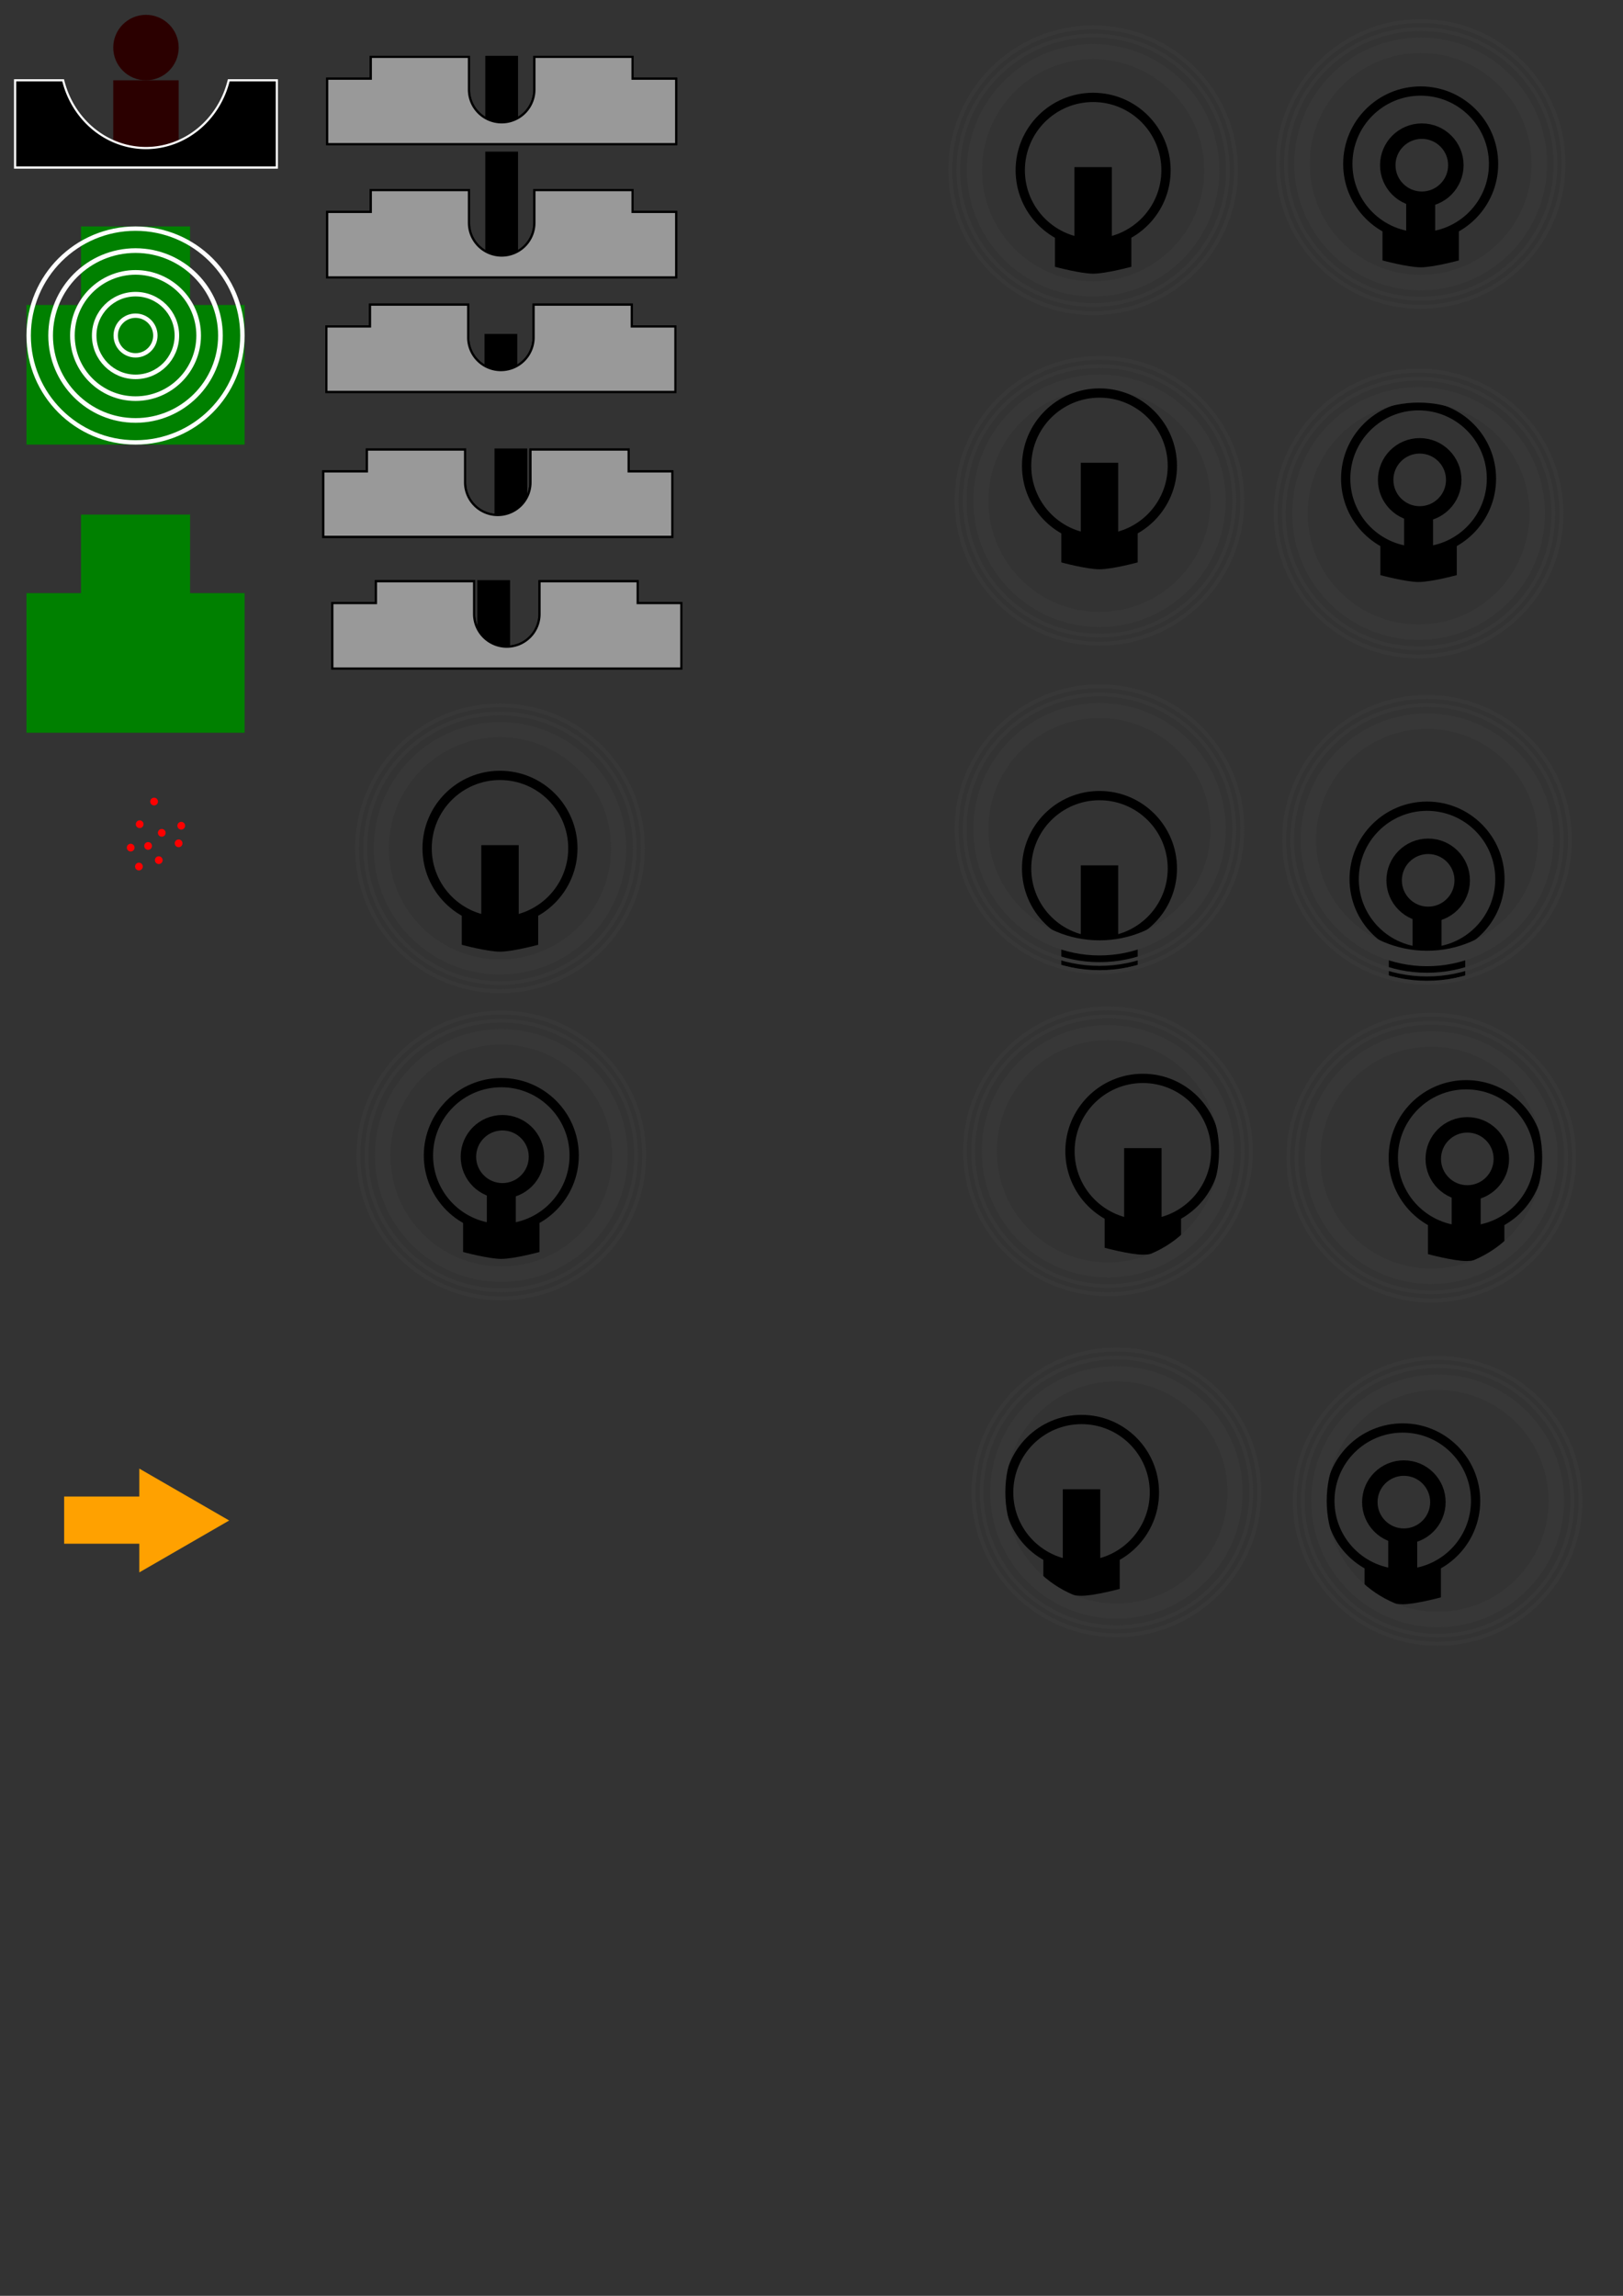 <?xml version="1.0" encoding="UTF-8" standalone="no"?>
<!-- Created with Inkscape (http://www.inkscape.org/) -->

<svg
   xmlns:dc="http://purl.org/dc/elements/1.1/"
   xmlns:cc="http://creativecommons.org/ns#"
   xmlns:rdf="http://www.w3.org/1999/02/22-rdf-syntax-ns#"
   xmlns:svg="http://www.w3.org/2000/svg"
   xmlns="http://www.w3.org/2000/svg"
   xmlns:sodipodi="http://sodipodi.sourceforge.net/DTD/sodipodi-0.dtd"
   xmlns:inkscape="http://www.inkscape.org/namespaces/inkscape"
   width="210mm"
   height="297mm"
   viewBox="0 0 744.094 1052.362"
   id="svg2"
   version="1.1"
   inkscape:version="0.91 r13725"
   sodipodi:docname="Графические элементы.svg">
  <rect x="0" y="0" width="744.094" height="1052.362" fill="#333333" stroke="none"/>
  <defs
     id="defs4" />
  <sodipodi:namedview
     id="base"
     pagecolor="#ffffff"
     bordercolor="#666666"
     borderopacity="1.0"
     inkscape:pageopacity="0.0"
     inkscape:pageshadow="2"
     inkscape:zoom="1.0296497"
     inkscape:cx="337.73686"
     inkscape:cy="236.63666"
     inkscape:document-units="px"
     inkscape:current-layer="layer1"
     showgrid="false"
     inkscape:window-width="1871"
     inkscape:window-height="1056"
     inkscape:window-x="49"
     inkscape:window-y="24"
     inkscape:window-maximized="1" />
  <g
     inkscape:label="Layer 1"
     inkscape:groupmode="layer"
     id="layer1">
    <g
       id="g5902"
       transform="translate(3.885,1.942)">
      <circle
         cy="19.862"
         cx="63.036"
         id="path3347"
         style="fill:#2b0000"
         r="15" />
      <g
         id="g5898">
        <rect
           style="fill:#2b0000"
           id="rect3349"
           width="30"
           height="40"
           x="48.036"
           y="34.862" />
        <path
           style="fill:#000000;stroke:#ffffff;stroke-opacity:1"
           d="m 3.036,34.862 0,40 120,0 0,-40 -22.048,0 A 39.262,41.491 0 0 1 63.037,65.926 39.262,41.491 0 0 1 25.062,34.862 l -22.026,0 z"
           id="rect3336"
           inkscape:connector-curvature="0" />
      </g>
    </g>
    <g
       id="g5866">
      <rect
         y="69.505"
         x="222.5"
         height="52.143"
         width="15"
         id="rect4223"
         style="fill:#000000" />
      <g
         style="fill:#999999;fill-opacity:1"
         transform="translate(17.143,0.357)"
         id="g5832">
        <path
           inkscape:connector-curvature="0"
           id="path5830"
           d="m 152.857,86.791 0,10 -20,0 0,30 160,0 0,-30 -20,0 0,-10 -45,0 0,15 a 15,15 0 0 1 -15,15 15,15 0 0 1 -15,-15 l 0,-15 -45,0 z"
           style="opacity:1;fill:#999999;fill-opacity:1;stroke:#000000;stroke-opacity:1" />
        <path
           style="opacity:1;fill:#999999;fill-opacity:1;stroke:#000000;stroke-opacity:1"
           d="m 152.857,86.791 0,10 -20,0 0,30 160,0 0,-30 -20,0 0,-10 -45,0 0,15 a 15,15 0 0 1 -15,15 15,15 0 0 1 -15,-15 l 0,-15 -45,0 z"
           id="rect3382"
           inkscape:connector-curvature="0" />
      </g>
    </g>
    <g
       id="g5842"
       transform="translate(0,-61.071)">
      <rect
         style="fill:#000000"
         id="rect5844"
         width="15"
         height="35"
         x="222.5"
         y="86.648" />
      <g
         id="g5846"
         transform="translate(17.143,0.357)"
         style="fill:#999999;fill-opacity:1">
        <path
           style="opacity:1;fill:#999999;fill-opacity:1;stroke:#000000;stroke-opacity:1"
           d="m 152.857,86.791 0,10 -20,0 0,30 160,0 0,-30 -20,0 0,-10 -45,0 0,15 a 15,15 0 0 1 -15,15 15,15 0 0 1 -15,-15 l 0,-15 -45,0 z"
           id="path5848"
           inkscape:connector-curvature="0" />
        <path
           inkscape:connector-curvature="0"
           id="path5850"
           d="m 152.857,86.791 0,10 -20,0 0,30 160,0 0,-30 -20,0 0,-10 -45,0 0,15 a 15,15 0 0 1 -15,15 15,15 0 0 1 -15,-15 l 0,-15 -45,0 z"
           style="opacity:1;fill:#999999;fill-opacity:1;stroke:#000000;stroke-opacity:1" />
      </g>
    </g>
    <g
       transform="translate(-0.357,52.5)"
       id="g5852">
      <rect
         y="100.576"
         x="222.5"
         height="21.071"
         width="15"
         id="rect5854"
         style="fill:#000000" />
      <g
         style="fill:#999999;fill-opacity:1"
         transform="translate(17.143,0.357)"
         id="g5856">
        <path
           inkscape:connector-curvature="0"
           id="path5858"
           d="m 152.857,86.791 0,10 -20,0 0,30 160,0 0,-30 -20,0 0,-10 -45,0 0,15 a 15,15 0 0 1 -15,15 15,15 0 0 1 -15,-15 l 0,-15 -45,0 z"
           style="opacity:1;fill:#999999;fill-opacity:1;stroke:#000000;stroke-opacity:1" />
        <path
           style="opacity:1;fill:#999999;fill-opacity:1;stroke:#000000;stroke-opacity:1"
           d="m 152.857,86.791 0,10 -20,0 0,30 160,0 0,-30 -20,0 0,-10 -45,0 0,15 a 15,15 0 0 1 -15,15 15,15 0 0 1 -15,-15 l 0,-15 -45,0 z"
           id="path5860"
           inkscape:connector-curvature="0" />
      </g>
    </g>
    <g
       transform="translate(-1.786,118.929)"
       id="g5872">
      <rect
         y="86.648"
         x="228.5"
         height="35"
         width="15"
         id="rect5874"
         style="fill:#000000" />
      <g
         style="fill:#999999;fill-opacity:1"
         transform="translate(17.143,0.357)"
         id="g5876">
        <path
           inkscape:connector-curvature="0"
           id="path5878"
           d="m 152.857,86.791 0,10 -20,0 0,30 160,0 0,-30 -20,0 0,-10 -45,0 0,15 a 15,15 0 0 1 -15,15 15,15 0 0 1 -15,-15 l 0,-15 -45,0 z"
           style="opacity:1;fill:#999999;fill-opacity:1;stroke:#000000;stroke-opacity:1" />
        <path
           style="opacity:1;fill:#999999;fill-opacity:1;stroke:#000000;stroke-opacity:1"
           d="m 152.857,86.791 0,10 -20,0 0,30 160,0 0,-30 -20,0 0,-10 -45,0 0,15 a 15,15 0 0 1 -15,15 15,15 0 0 1 -15,-15 l 0,-15 -45,0 z"
           id="path5880"
           inkscape:connector-curvature="0" />
      </g>
    </g>
    <g
       id="g4193"
       transform="matrix(2,0,0,2,-78.176,-234.662)">
      <path
         inkscape:connector-curvature="0"
         id="rect3363"
         d="m 57.658,169.229 0,18 -12.5,0 0,32 50,0 0,-32 -12.5,0 0,-18 -25,0 z"
         style="fill:#008000;fill-opacity:1;stroke:none;stroke-width:2;stroke-linejoin:round;stroke-miterlimit:4;stroke-dasharray:12, 12;stroke-dashoffset:0;stroke-opacity:1" />
      <ellipse
         ry="4.545"
         rx="4.545"
         cy="194.229"
         cx="70.158"
         id="path4171"
         style="fill:none;fill-opacity:1;stroke:#ffffff;stroke-width:1;stroke-linejoin:miter;stroke-miterlimit:1;stroke-dasharray:none;stroke-dashoffset:0;stroke-opacity:1" />
      <circle
         r="9.479"
         style="fill:none;fill-opacity:1;stroke:#ffffff;stroke-width:1.043;stroke-linejoin:miter;stroke-miterlimit:1;stroke-dasharray:none;stroke-dashoffset:0;stroke-opacity:1"
         id="circle4173"
         cx="70.158"
         cy="194.229" />
      <ellipse
         ry="14.469"
         rx="14.469"
         cy="194.229"
         cx="70.158"
         id="ellipse4175"
         style="fill:none;fill-opacity:1;stroke:#ffffff;stroke-width:1.061;stroke-linejoin:miter;stroke-miterlimit:1;stroke-dasharray:none;stroke-dashoffset:0;stroke-opacity:1" />
      <ellipse
         ry="19.465"
         rx="19.465"
         style="fill:none;fill-opacity:1;stroke:#ffffff;stroke-width:1.071;stroke-linejoin:miter;stroke-miterlimit:1;stroke-dasharray:none;stroke-dashoffset:0;stroke-opacity:1"
         id="ellipse4177"
         cx="70.158"
         cy="194.229" />
      <circle
         r="24.497"
         cy="194.229"
         cx="70.158"
         id="circle4191"
         style="fill:none;fill-opacity:1;stroke:#ffffff;stroke-width:1.007;stroke-linejoin:miter;stroke-miterlimit:1;stroke-dasharray:none;stroke-dashoffset:0;stroke-opacity:1" />
    </g>
    <path
       inkscape:connector-curvature="0"
       id="path4207"
       d="m 37.14,235.88 0,36 -25,0 0,64 100,0 0,-64 -25,0 0,-36 -50,0 z"
       style="fill:#008000;fill-opacity:1;stroke:none;stroke-width:2;stroke-linejoin:round;stroke-miterlimit:4;stroke-dasharray:12, 12;stroke-dashoffset:0;stroke-opacity:1" />
    <g
       id="g4259"
       transform="translate(0,8.928)">
      <circle
         r="1.772"
         cy="379.612"
         cx="59.915"
         id="path4225"
         style="fill:#ff0000;fill-opacity:1;stroke:none;stroke-width:1;stroke-linejoin:miter;stroke-miterlimit:1;stroke-dasharray:none;stroke-dashoffset:0;stroke-opacity:1" />
      <circle
         style="fill:#ff0000;fill-opacity:1;stroke:none;stroke-width:1;stroke-linejoin:miter;stroke-miterlimit:1;stroke-dasharray:none;stroke-dashoffset:0;stroke-opacity:1"
         id="circle4227"
         cx="63.692"
         cy="388.282"
         r="1.772" />
      <circle
         r="1.772"
         cy="378.839"
         cx="67.899"
         id="circle4229"
         style="fill:#ff0000;fill-opacity:1;stroke:none;stroke-width:1;stroke-linejoin:miter;stroke-miterlimit:1;stroke-dasharray:none;stroke-dashoffset:0;stroke-opacity:1" />
      <circle
         style="fill:#ff0000;fill-opacity:1;stroke:none;stroke-width:1;stroke-linejoin:miter;stroke-miterlimit:1;stroke-dasharray:none;stroke-dashoffset:0;stroke-opacity:1"
         id="circle4231"
         cx="72.792"
         cy="385.363"
         r="1.772" />
      <circle
         r="1.772"
         cy="372.83"
         cx="74.165"
         id="circle4233"
         style="fill:#ff0000;fill-opacity:1;stroke:none;stroke-width:1;stroke-linejoin:miter;stroke-miterlimit:1;stroke-dasharray:none;stroke-dashoffset:0;stroke-opacity:1" />
      <circle
         style="fill:#ff0000;fill-opacity:1;stroke:none;stroke-width:1;stroke-linejoin:miter;stroke-miterlimit:1;stroke-dasharray:none;stroke-dashoffset:0;stroke-opacity:1"
         id="circle4235"
         cx="64.036"
         cy="368.881"
         r="1.772" />
      <circle
         r="1.772"
         cy="369.568"
         cx="83.093"
         id="circle4237"
         style="fill:#ff0000;fill-opacity:1;stroke:none;stroke-width:1;stroke-linejoin:miter;stroke-miterlimit:1;stroke-dasharray:none;stroke-dashoffset:0;stroke-opacity:1" />
      <circle
         style="fill:#ff0000;fill-opacity:1;stroke:none;stroke-width:1;stroke-linejoin:miter;stroke-miterlimit:1;stroke-dasharray:none;stroke-dashoffset:0;stroke-opacity:1"
         id="circle4255"
         cx="81.891"
         cy="377.637"
         r="1.772" />
      <circle
         r="1.772"
         cy="358.494"
         cx="70.646"
         id="circle4257"
         style="fill:#ff0000;fill-opacity:1;stroke:none;stroke-width:1;stroke-linejoin:miter;stroke-miterlimit:1;stroke-dasharray:none;stroke-dashoffset:0;stroke-opacity:1" />
    </g>
    <g
       id="g4614"
       transform="translate(-48.56,-60.215)">
      <g
         id="g4609">
        <circle
           style="fill:#f70000;fill-opacity:0;stroke:#373737;stroke-width:1.809;stroke-linejoin:miter;stroke-miterlimit:1;stroke-dasharray:none;stroke-dashoffset:0;stroke-opacity:1"
           id="path4433"
           cx="277.788"
           cy="449.057"
           r="65.508" />
        <circle
           r="61.783"
           cy="449.057"
           cx="277.788"
           id="circle4435"
           style="fill:#f70000;fill-opacity:0;stroke:#373737;stroke-width:1.706;stroke-linejoin:miter;stroke-miterlimit:1;stroke-dasharray:none;stroke-dashoffset:0;stroke-opacity:1" />
        <circle
           style="fill:#f70000;fill-opacity:0;stroke:#373737;stroke-width:6.922;stroke-linejoin:miter;stroke-miterlimit:1;stroke-dasharray:none;stroke-dashoffset:0;stroke-opacity:1"
           id="circle4437"
           cx="277.788"
           cy="449.057"
           r="54.395" />
      </g>
      <g
         id="g4482">
        <rect
           rx="0"
           y="447.617"
           x="269.204"
           height="35.024"
           width="17.169"
           id="rect4447"
           style="fill:#000000;fill-opacity:1;stroke:none;stroke-width:7.087;stroke-linejoin:miter;stroke-miterlimit:1;stroke-dasharray:none;stroke-dashoffset:0;stroke-opacity:1" />
        <circle
           r="33.411"
           cy="449.057"
           cx="277.788"
           id="circle4439"
           style="fill:#f70000;fill-opacity:0;stroke:#000000;stroke-width:4.252;stroke-linejoin:miter;stroke-miterlimit:1;stroke-dasharray:none;stroke-dashoffset:0;stroke-opacity:1" />
        <path
           style="fill:#000000;fill-opacity:1;stroke:none;stroke-width:7.087;stroke-linejoin:miter;stroke-miterlimit:1;stroke-dasharray:none;stroke-dashoffset:0;stroke-opacity:1"
           d="m 260.276,478.87 c 0,0 11.589,3.777 17.426,3.777 5.837,0 17.598,-3.777 17.598,-3.777 l 0,14.422 c 0,0 -11.675,3.156 -17.512,3.156 -5.837,0 -17.512,-3.156 -17.512,-3.156 z"
           id="rect4443"
           inkscape:connector-curvature="0"
           sodipodi:nodetypes="czccscc" />
      </g>
    </g>
    <g
       id="g4587"
       transform="translate(-203.953,80.61)">
      <g
         id="g4582">
        <circle
           r="65.508"
           cy="449.057"
           cx="433.788"
           id="circle4506"
           style="fill:#f70000;fill-opacity:0;stroke:#373737;stroke-width:1.809;stroke-linejoin:miter;stroke-miterlimit:1;stroke-dasharray:none;stroke-dashoffset:0;stroke-opacity:1" />
        <circle
           style="fill:#f70000;fill-opacity:0;stroke:#373737;stroke-width:1.706;stroke-linejoin:miter;stroke-miterlimit:1;stroke-dasharray:none;stroke-dashoffset:0;stroke-opacity:1"
           id="circle4508"
           cx="433.788"
           cy="449.057"
           r="61.783" />
        <circle
           r="54.395"
           cy="449.057"
           cx="433.788"
           id="circle4510"
           style="fill:#f70000;fill-opacity:0;stroke:#373737;stroke-width:7.087;stroke-linejoin:miter;stroke-miterlimit:1;stroke-dasharray:none;stroke-dashoffset:0;stroke-opacity:1" />
      </g>
      <g
         id="g4553">
        <rect
           style="fill:#000000;fill-opacity:1;stroke:none;stroke-width:7.087;stroke-linejoin:miter;stroke-miterlimit:1;stroke-dasharray:none;stroke-dashoffset:0;stroke-opacity:1"
           id="rect4514"
           width="13.284"
           height="18.999"
           x="427.146"
           y="463.642"
           rx="0" />
        <circle
           style="fill:#f70000;fill-opacity:0;stroke:#000000;stroke-width:4.252;stroke-linejoin:miter;stroke-miterlimit:1;stroke-dasharray:none;stroke-dashoffset:0;stroke-opacity:1"
           id="circle4516"
           cx="433.788"
           cy="449.057"
           r="33.411" />
        <path
           sodipodi:nodetypes="czccscc"
           inkscape:connector-curvature="0"
           id="path4518"
           d="m 416.276,478.87 c 0,0 11.589,3.777 17.426,3.777 5.837,0 17.598,-3.777 17.598,-3.777 l 0,14.422 c 0,0 -11.675,3.156 -17.512,3.156 -5.837,0 -17.512,-3.156 -17.512,-3.156 z"
           style="fill:#000000;fill-opacity:1;stroke:none;stroke-width:7.087;stroke-linejoin:miter;stroke-miterlimit:1;stroke-dasharray:none;stroke-dashoffset:0;stroke-opacity:1" />
        <circle
           r="15.605"
           cy="449.633"
           cx="434.307"
           id="circle4551"
           style="fill:#f70000;fill-opacity:0;stroke:#000000;stroke-width:7.087;stroke-linejoin:miter;stroke-miterlimit:1;stroke-dasharray:none;stroke-dashoffset:0;stroke-opacity:1" />
      </g>
    </g>
    <g
       id="g5882"
       transform="translate(2.356,179.286)">
      <rect
         style="fill:#000000"
         id="rect5884"
         width="15"
         height="35"
         x="216.5"
         y="86.648" />
      <g
         id="g5886"
         transform="translate(17.143,0.357)"
         style="fill:#999999;fill-opacity:1">
        <path
           style="opacity:1;fill:#999999;fill-opacity:1;stroke:#000000;stroke-opacity:1"
           d="m 152.857,86.791 0,10 -20,0 0,30 160,0 0,-30 -20,0 0,-10 -45,0 0,15 a 15,15 0 0 1 -15,15 15,15 0 0 1 -15,-15 l 0,-15 -45,0 z"
           id="path5888"
           inkscape:connector-curvature="0" />
        <path
           inkscape:connector-curvature="0"
           id="path5890"
           d="m 152.857,86.791 0,10 -20,0 0,30 160,0 0,-30 -20,0 0,-10 -45,0 0,15 a 15,15 0 0 1 -15,15 15,15 0 0 1 -15,-15 l 0,-15 -45,0 z"
           style="opacity:1;fill:#999999;fill-opacity:1;stroke:#000000;stroke-opacity:1" />
      </g>
    </g>
    <g
       transform="translate(223.377,-371)"
       id="g4624">
      <g
         id="g4626">
        <circle
           r="65.508"
           cy="449.057"
           cx="277.788"
           id="circle4628"
           style="fill:#f70000;fill-opacity:0;stroke:#373737;stroke-width:1.809;stroke-linejoin:miter;stroke-miterlimit:1;stroke-dasharray:none;stroke-dashoffset:0;stroke-opacity:1" />
        <circle
           style="fill:#f70000;fill-opacity:0;stroke:#373737;stroke-width:1.706;stroke-linejoin:miter;stroke-miterlimit:1;stroke-dasharray:none;stroke-dashoffset:0;stroke-opacity:1"
           id="circle4630"
           cx="277.788"
           cy="449.057"
           r="61.783" />
        <circle
           r="54.395"
           cy="449.057"
           cx="277.788"
           id="circle4632"
           style="fill:#f70000;fill-opacity:0;stroke:#373737;stroke-width:6.922;stroke-linejoin:miter;stroke-miterlimit:1;stroke-dasharray:none;stroke-dashoffset:0;stroke-opacity:1" />
      </g>
      <g
         id="g4634">
        <rect
           style="fill:#000000;fill-opacity:1;stroke:none;stroke-width:7.087;stroke-linejoin:miter;stroke-miterlimit:1;stroke-dasharray:none;stroke-dashoffset:0;stroke-opacity:1"
           id="rect4636"
           width="17.169"
           height="35.024"
           x="269.204"
           y="447.617"
           rx="0" />
        <circle
           style="fill:#f70000;fill-opacity:0;stroke:#000000;stroke-width:4.252;stroke-linejoin:miter;stroke-miterlimit:1;stroke-dasharray:none;stroke-dashoffset:0;stroke-opacity:1"
           id="circle4638"
           cx="277.788"
           cy="449.057"
           r="33.411" />
        <path
           sodipodi:nodetypes="czccscc"
           inkscape:connector-curvature="0"
           id="path4640"
           d="m 260.276,478.87 c 0,0 11.589,3.777 17.426,3.777 5.837,0 17.598,-3.777 17.598,-3.777 l 0,14.422 c 0,0 -11.675,3.156 -17.512,3.156 -5.837,0 -17.512,-3.156 -17.512,-3.156 z"
           style="fill:#000000;fill-opacity:1;stroke:none;stroke-width:7.087;stroke-linejoin:miter;stroke-miterlimit:1;stroke-dasharray:none;stroke-dashoffset:0;stroke-opacity:1" />
      </g>
    </g>
    <g
       id="g4722">
      <g
         transform="translate(226.291,-219.492)"
         id="g4644">
        <circle
           r="65.508"
           cy="449.057"
           cx="277.788"
           id="circle4646"
           style="fill:#f70000;fill-opacity:0;stroke:#373737;stroke-width:1.809;stroke-linejoin:miter;stroke-miterlimit:1;stroke-dasharray:none;stroke-dashoffset:0;stroke-opacity:1" />
        <circle
           style="fill:#f70000;fill-opacity:0;stroke:#373737;stroke-width:1.706;stroke-linejoin:miter;stroke-miterlimit:1;stroke-dasharray:none;stroke-dashoffset:0;stroke-opacity:1"
           id="circle4648"
           cx="277.788"
           cy="449.057"
           r="61.783" />
        <circle
           r="54.395"
           cy="449.057"
           cx="277.788"
           id="circle4650"
           style="fill:#f70000;fill-opacity:0;stroke:#373737;stroke-width:6.922;stroke-linejoin:miter;stroke-miterlimit:1;stroke-dasharray:none;stroke-dashoffset:0;stroke-opacity:1" />
      </g>
      <g
         transform="translate(226.291,-235.492)"
         id="g4652">
        <rect
           style="fill:#000000;fill-opacity:1;stroke:none;stroke-width:7.087;stroke-linejoin:miter;stroke-miterlimit:1;stroke-dasharray:none;stroke-dashoffset:0;stroke-opacity:1"
           id="rect4654"
           width="17.169"
           height="35.024"
           x="269.204"
           y="447.617"
           rx="0" />
        <circle
           style="fill:#f70000;fill-opacity:0;stroke:#000000;stroke-width:4.252;stroke-linejoin:miter;stroke-miterlimit:1;stroke-dasharray:none;stroke-dashoffset:0;stroke-opacity:1"
           id="circle4656"
           cx="277.788"
           cy="449.057"
           r="33.411" />
        <path
           sodipodi:nodetypes="czccscc"
           inkscape:connector-curvature="0"
           id="path4658"
           d="m 260.276,478.87 c 0,0 11.589,3.777 17.426,3.777 5.837,0 17.598,-3.777 17.598,-3.777 l 0,14.422 c 0,0 -11.675,3.156 -17.512,3.156 -5.837,0 -17.512,-3.156 -17.512,-3.156 z"
           style="fill:#000000;fill-opacity:1;stroke:none;stroke-width:7.087;stroke-linejoin:miter;stroke-miterlimit:1;stroke-dasharray:none;stroke-dashoffset:0;stroke-opacity:1" />
      </g>
    </g>
    <g
       id="g4740">
      <g
         transform="translate(226.291,-50.955)"
         id="g4670">
        <rect
           rx="0"
           y="447.617"
           x="269.204"
           height="35.024"
           width="17.169"
           id="rect4672"
           style="fill:#000000;fill-opacity:1;stroke:none;stroke-width:7.087;stroke-linejoin:miter;stroke-miterlimit:1;stroke-dasharray:none;stroke-dashoffset:0;stroke-opacity:1" />
        <circle
           r="33.411"
           cy="449.057"
           cx="277.788"
           id="circle4674"
           style="fill:#f70000;fill-opacity:0;stroke:#000000;stroke-width:4.252;stroke-linejoin:miter;stroke-miterlimit:1;stroke-dasharray:none;stroke-dashoffset:0;stroke-opacity:1" />
        <path
           style="fill:#000000;fill-opacity:1;stroke:none;stroke-width:7.087;stroke-linejoin:miter;stroke-miterlimit:1;stroke-dasharray:none;stroke-dashoffset:0;stroke-opacity:1"
           d="m 260.276,478.87 c 0,0 11.589,3.777 17.426,3.777 5.837,0 17.598,-3.777 17.598,-3.777 l 0,14.422 c 0,0 -11.675,3.156 -17.512,3.156 -5.837,0 -17.512,-3.156 -17.512,-3.156 z"
           id="path4676"
           inkscape:connector-curvature="0"
           sodipodi:nodetypes="czccscc" />
      </g>
      <g
         transform="translate(226.291,-68.955)"
         id="g4662">
        <circle
           style="fill:#f70000;fill-opacity:0;stroke:#373737;stroke-width:1.809;stroke-linejoin:miter;stroke-miterlimit:1;stroke-dasharray:none;stroke-dashoffset:0;stroke-opacity:1"
           id="circle4664"
           cx="277.788"
           cy="449.057"
           r="65.508" />
        <circle
           r="61.783"
           cy="449.057"
           cx="277.788"
           id="circle4666"
           style="fill:#f70000;fill-opacity:0;stroke:#373737;stroke-width:1.706;stroke-linejoin:miter;stroke-miterlimit:1;stroke-dasharray:none;stroke-dashoffset:0;stroke-opacity:1" />
        <circle
           style="fill:#f70000;fill-opacity:0;stroke:#373737;stroke-width:6.922;stroke-linejoin:miter;stroke-miterlimit:1;stroke-dasharray:none;stroke-dashoffset:0;stroke-opacity:1"
           id="circle4668"
           cx="277.788"
           cy="449.057"
           r="54.395" />
      </g>
    </g>
    <g
       id="g4758">
      <g
         transform="translate(246.175,78.668)"
         id="g4688">
        <rect
           style="fill:#000000;fill-opacity:1;stroke:none;stroke-width:7.087;stroke-linejoin:miter;stroke-miterlimit:1;stroke-dasharray:none;stroke-dashoffset:0;stroke-opacity:1"
           id="rect4690"
           width="17.169"
           height="35.024"
           x="269.204"
           y="447.617"
           rx="0" />
        <circle
           style="fill:#f70000;fill-opacity:0;stroke:#000000;stroke-width:4.252;stroke-linejoin:miter;stroke-miterlimit:1;stroke-dasharray:none;stroke-dashoffset:0;stroke-opacity:1"
           id="circle4692"
           cx="277.788"
           cy="449.057"
           r="33.411" />
        <path
           sodipodi:nodetypes="czccscc"
           inkscape:connector-curvature="0"
           id="path4694"
           d="m 260.276,478.87 c 0,0 11.589,3.777 17.426,3.777 5.837,0 17.598,-3.777 17.598,-3.777 l 0,14.422 c 0,0 -11.675,3.156 -17.512,3.156 -5.837,0 -17.512,-3.156 -17.512,-3.156 z"
           style="fill:#000000;fill-opacity:1;stroke:none;stroke-width:7.087;stroke-linejoin:miter;stroke-miterlimit:1;stroke-dasharray:none;stroke-dashoffset:0;stroke-opacity:1" />
      </g>
      <g
         transform="translate(230.175,78.668)"
         id="g4680">
        <circle
           r="65.508"
           cy="449.057"
           cx="277.788"
           id="circle4682"
           style="fill:#f70000;fill-opacity:0;stroke:#373737;stroke-width:1.809;stroke-linejoin:miter;stroke-miterlimit:1;stroke-dasharray:none;stroke-dashoffset:0;stroke-opacity:1" />
        <circle
           style="fill:#f70000;fill-opacity:0;stroke:#373737;stroke-width:1.706;stroke-linejoin:miter;stroke-miterlimit:1;stroke-dasharray:none;stroke-dashoffset:0;stroke-opacity:1"
           id="circle4684"
           cx="277.788"
           cy="449.057"
           r="61.783" />
        <circle
           r="54.395"
           cy="449.057"
           cx="277.788"
           id="circle4686"
           style="fill:#f70000;fill-opacity:0;stroke:#373737;stroke-width:6.922;stroke-linejoin:miter;stroke-miterlimit:1;stroke-dasharray:none;stroke-dashoffset:0;stroke-opacity:1" />
      </g>
    </g>
    <g
       id="g4776">
      <g
         transform="translate(218.06,235.031)"
         id="g4706">
        <rect
           rx="0"
           y="447.617"
           x="269.204"
           height="35.024"
           width="17.169"
           id="rect4708"
           style="fill:#000000;fill-opacity:1;stroke:none;stroke-width:7.087;stroke-linejoin:miter;stroke-miterlimit:1;stroke-dasharray:none;stroke-dashoffset:0;stroke-opacity:1" />
        <circle
           r="33.411"
           cy="449.057"
           cx="277.788"
           id="circle4710"
           style="fill:#f70000;fill-opacity:0;stroke:#000000;stroke-width:4.252;stroke-linejoin:miter;stroke-miterlimit:1;stroke-dasharray:none;stroke-dashoffset:0;stroke-opacity:1" />
        <path
           style="fill:#000000;fill-opacity:1;stroke:none;stroke-width:7.087;stroke-linejoin:miter;stroke-miterlimit:1;stroke-dasharray:none;stroke-dashoffset:0;stroke-opacity:1"
           d="m 260.276,478.87 c 0,0 11.589,3.777 17.426,3.777 5.837,0 17.598,-3.777 17.598,-3.777 l 0,14.422 c 0,0 -11.675,3.156 -17.512,3.156 -5.837,0 -17.512,-3.156 -17.512,-3.156 z"
           id="path4712"
           inkscape:connector-curvature="0"
           sodipodi:nodetypes="czccscc" />
      </g>
      <g
         transform="translate(234.06,235.031)"
         id="g4698">
        <circle
           style="fill:#f70000;fill-opacity:0;stroke:#373737;stroke-width:1.809;stroke-linejoin:miter;stroke-miterlimit:1;stroke-dasharray:none;stroke-dashoffset:0;stroke-opacity:1"
           id="circle4700"
           cx="277.788"
           cy="449.057"
           r="65.508" />
        <circle
           r="61.783"
           cy="449.057"
           cx="277.788"
           id="circle4702"
           style="fill:#f70000;fill-opacity:0;stroke:#373737;stroke-width:1.706;stroke-linejoin:miter;stroke-miterlimit:1;stroke-dasharray:none;stroke-dashoffset:0;stroke-opacity:1" />
        <circle
           style="fill:#f70000;fill-opacity:0;stroke:#373737;stroke-width:6.922;stroke-linejoin:miter;stroke-miterlimit:1;stroke-dasharray:none;stroke-dashoffset:0;stroke-opacity:1"
           id="circle4704"
           cx="277.788"
           cy="449.057"
           r="54.395" />
      </g>
    </g>
    <g
       transform="translate(217.55,-373.914)"
       id="g4786">
      <g
         id="g4788">
        <circle
           style="fill:#f70000;fill-opacity:0;stroke:#373737;stroke-width:1.809;stroke-linejoin:miter;stroke-miterlimit:1;stroke-dasharray:none;stroke-dashoffset:0;stroke-opacity:1"
           id="circle4790"
           cx="433.788"
           cy="449.057"
           r="65.508" />
        <circle
           r="61.783"
           cy="449.057"
           cx="433.788"
           id="circle4792"
           style="fill:#f70000;fill-opacity:0;stroke:#373737;stroke-width:1.706;stroke-linejoin:miter;stroke-miterlimit:1;stroke-dasharray:none;stroke-dashoffset:0;stroke-opacity:1" />
        <circle
           style="fill:#f70000;fill-opacity:0;stroke:#373737;stroke-width:7.087;stroke-linejoin:miter;stroke-miterlimit:1;stroke-dasharray:none;stroke-dashoffset:0;stroke-opacity:1"
           id="circle4794"
           cx="433.788"
           cy="449.057"
           r="54.395" />
      </g>
      <g
         id="g4796">
        <rect
           rx="0"
           y="463.642"
           x="427.146"
           height="18.999"
           width="13.284"
           id="rect4798"
           style="fill:#000000;fill-opacity:1;stroke:none;stroke-width:7.087;stroke-linejoin:miter;stroke-miterlimit:1;stroke-dasharray:none;stroke-dashoffset:0;stroke-opacity:1" />
        <circle
           r="33.411"
           cy="449.057"
           cx="433.788"
           id="circle4800"
           style="fill:#f70000;fill-opacity:0;stroke:#000000;stroke-width:4.252;stroke-linejoin:miter;stroke-miterlimit:1;stroke-dasharray:none;stroke-dashoffset:0;stroke-opacity:1" />
        <path
           style="fill:#000000;fill-opacity:1;stroke:none;stroke-width:7.087;stroke-linejoin:miter;stroke-miterlimit:1;stroke-dasharray:none;stroke-dashoffset:0;stroke-opacity:1"
           d="m 416.276,478.87 c 0,0 11.589,3.777 17.426,3.777 5.837,0 17.598,-3.777 17.598,-3.777 l 0,14.422 c 0,0 -11.675,3.156 -17.512,3.156 -5.837,0 -17.512,-3.156 -17.512,-3.156 z"
           id="path4802"
           inkscape:connector-curvature="0"
           sodipodi:nodetypes="czccscc" />
        <circle
           style="fill:#f70000;fill-opacity:0;stroke:#000000;stroke-width:7.087;stroke-linejoin:miter;stroke-miterlimit:1;stroke-dasharray:none;stroke-dashoffset:0;stroke-opacity:1"
           id="circle4804"
           cx="434.307"
           cy="449.633"
           r="15.605" />
      </g>
    </g>
    <g
       id="g4955">
      <g
         transform="translate(216.579,-229.665)"
         id="g4816">
        <rect
           style="fill:#000000;fill-opacity:1;stroke:none;stroke-width:7.087;stroke-linejoin:miter;stroke-miterlimit:1;stroke-dasharray:none;stroke-dashoffset:0;stroke-opacity:1"
           id="rect4818"
           width="13.284"
           height="18.999"
           x="427.146"
           y="463.642"
           rx="0" />
        <circle
           style="fill:#f70000;fill-opacity:0;stroke:#000000;stroke-width:4.252;stroke-linejoin:miter;stroke-miterlimit:1;stroke-dasharray:none;stroke-dashoffset:0;stroke-opacity:1"
           id="circle4820"
           cx="433.788"
           cy="449.057"
           r="33.411" />
        <path
           sodipodi:nodetypes="czccscc"
           inkscape:connector-curvature="0"
           id="path4822"
           d="m 416.276,478.87 c 0,0 11.589,3.777 17.426,3.777 5.837,0 17.598,-3.777 17.598,-3.777 l 0,14.422 c 0,0 -11.675,3.156 -17.512,3.156 -5.837,0 -17.512,-3.156 -17.512,-3.156 z"
           style="fill:#000000;fill-opacity:1;stroke:none;stroke-width:7.087;stroke-linejoin:miter;stroke-miterlimit:1;stroke-dasharray:none;stroke-dashoffset:0;stroke-opacity:1" />
        <circle
           r="15.605"
           cy="449.633"
           cx="434.307"
           id="circle4824"
           style="fill:#f70000;fill-opacity:0;stroke:#000000;stroke-width:7.087;stroke-linejoin:miter;stroke-miterlimit:1;stroke-dasharray:none;stroke-dashoffset:0;stroke-opacity:1" />
      </g>
      <g
         transform="translate(216.579,-213.665)"
         id="g4808">
        <circle
           r="65.508"
           cy="449.057"
           cx="433.788"
           id="circle4810"
           style="fill:#f70000;fill-opacity:0;stroke:#373737;stroke-width:1.809;stroke-linejoin:miter;stroke-miterlimit:1;stroke-dasharray:none;stroke-dashoffset:0;stroke-opacity:1" />
        <circle
           style="fill:#f70000;fill-opacity:0;stroke:#373737;stroke-width:1.706;stroke-linejoin:miter;stroke-miterlimit:1;stroke-dasharray:none;stroke-dashoffset:0;stroke-opacity:1"
           id="circle4812"
           cx="433.788"
           cy="449.057"
           r="61.783" />
        <circle
           r="54.395"
           cy="449.057"
           cx="433.788"
           id="circle4814"
           style="fill:#f70000;fill-opacity:0;stroke:#373737;stroke-width:7.087;stroke-linejoin:miter;stroke-miterlimit:1;stroke-dasharray:none;stroke-dashoffset:0;stroke-opacity:1" />
      </g>
    </g>
    <g
       id="g4935">
      <g
         transform="translate(220.463,-46.099)"
         id="g4836">
        <rect
           rx="0"
           y="463.642"
           x="427.146"
           height="18.999"
           width="13.284"
           id="rect4838"
           style="fill:#000000;fill-opacity:1;stroke:none;stroke-width:7.087;stroke-linejoin:miter;stroke-miterlimit:1;stroke-dasharray:none;stroke-dashoffset:0;stroke-opacity:1" />
        <circle
           r="33.411"
           cy="449.057"
           cx="433.788"
           id="circle4840"
           style="fill:#f70000;fill-opacity:0;stroke:#000000;stroke-width:4.252;stroke-linejoin:miter;stroke-miterlimit:1;stroke-dasharray:none;stroke-dashoffset:0;stroke-opacity:1" />
        <path
           style="fill:#000000;fill-opacity:1;stroke:none;stroke-width:7.087;stroke-linejoin:miter;stroke-miterlimit:1;stroke-dasharray:none;stroke-dashoffset:0;stroke-opacity:1"
           d="m 416.276,478.87 c 0,0 11.589,3.777 17.426,3.777 5.837,0 17.598,-3.777 17.598,-3.777 l 0,14.422 c 0,0 -11.675,3.156 -17.512,3.156 -5.837,0 -17.512,-3.156 -17.512,-3.156 z"
           id="path4842"
           inkscape:connector-curvature="0"
           sodipodi:nodetypes="czccscc" />
        <circle
           style="fill:#f70000;fill-opacity:0;stroke:#000000;stroke-width:7.087;stroke-linejoin:miter;stroke-miterlimit:1;stroke-dasharray:none;stroke-dashoffset:0;stroke-opacity:1"
           id="circle4844"
           cx="434.307"
           cy="449.633"
           r="15.605" />
      </g>
      <g
         transform="translate(220.463,-64.099)"
         id="g4828">
        <circle
           style="fill:#f70000;fill-opacity:0;stroke:#373737;stroke-width:1.809;stroke-linejoin:miter;stroke-miterlimit:1;stroke-dasharray:none;stroke-dashoffset:0;stroke-opacity:1"
           id="circle4830"
           cx="433.788"
           cy="449.057"
           r="65.508" />
        <circle
           r="61.783"
           cy="449.057"
           cx="433.788"
           id="circle4832"
           style="fill:#f70000;fill-opacity:0;stroke:#373737;stroke-width:1.706;stroke-linejoin:miter;stroke-miterlimit:1;stroke-dasharray:none;stroke-dashoffset:0;stroke-opacity:1" />
        <circle
           style="fill:#f70000;fill-opacity:0;stroke:#373737;stroke-width:7.087;stroke-linejoin:miter;stroke-miterlimit:1;stroke-dasharray:none;stroke-dashoffset:0;stroke-opacity:1"
           id="circle4834"
           cx="433.788"
           cy="449.057"
           r="54.395" />
      </g>
    </g>
    <g
       id="g4915">
      <g
         transform="translate(238.406,81.581)"
         id="g4856">
        <rect
           style="fill:#000000;fill-opacity:1;stroke:none;stroke-width:7.087;stroke-linejoin:miter;stroke-miterlimit:1;stroke-dasharray:none;stroke-dashoffset:0;stroke-opacity:1"
           id="rect4858"
           width="13.284"
           height="18.999"
           x="427.146"
           y="463.642"
           rx="0" />
        <circle
           style="fill:#f70000;fill-opacity:0;stroke:#000000;stroke-width:4.252;stroke-linejoin:miter;stroke-miterlimit:1;stroke-dasharray:none;stroke-dashoffset:0;stroke-opacity:1"
           id="circle4860"
           cx="433.788"
           cy="449.057"
           r="33.411" />
        <path
           sodipodi:nodetypes="czccscc"
           inkscape:connector-curvature="0"
           id="path4862"
           d="m 416.276,478.87 c 0,0 11.589,3.777 17.426,3.777 5.837,0 17.598,-3.777 17.598,-3.777 l 0,14.422 c 0,0 -11.675,3.156 -17.512,3.156 -5.837,0 -17.512,-3.156 -17.512,-3.156 z"
           style="fill:#000000;fill-opacity:1;stroke:none;stroke-width:7.087;stroke-linejoin:miter;stroke-miterlimit:1;stroke-dasharray:none;stroke-dashoffset:0;stroke-opacity:1" />
        <circle
           r="15.605"
           cy="449.633"
           cx="434.307"
           id="circle4864"
           style="fill:#f70000;fill-opacity:0;stroke:#000000;stroke-width:7.087;stroke-linejoin:miter;stroke-miterlimit:1;stroke-dasharray:none;stroke-dashoffset:0;stroke-opacity:1" />
      </g>
      <g
         transform="translate(222.406,81.581)"
         id="g4848">
        <circle
           r="65.508"
           cy="449.057"
           cx="433.788"
           id="circle4850"
           style="fill:#f70000;fill-opacity:0;stroke:#373737;stroke-width:1.809;stroke-linejoin:miter;stroke-miterlimit:1;stroke-dasharray:none;stroke-dashoffset:0;stroke-opacity:1" />
        <circle
           style="fill:#f70000;fill-opacity:0;stroke:#373737;stroke-width:1.706;stroke-linejoin:miter;stroke-miterlimit:1;stroke-dasharray:none;stroke-dashoffset:0;stroke-opacity:1"
           id="circle4852"
           cx="433.788"
           cy="449.057"
           r="61.783" />
        <circle
           r="54.395"
           cy="449.057"
           cx="433.788"
           id="circle4854"
           style="fill:#f70000;fill-opacity:0;stroke:#373737;stroke-width:7.087;stroke-linejoin:miter;stroke-miterlimit:1;stroke-dasharray:none;stroke-dashoffset:0;stroke-opacity:1" />
      </g>
    </g>
    <g
       id="g4895">
      <g
         transform="translate(209.319,238.916)"
         id="g4876">
        <rect
           rx="0"
           y="463.642"
           x="427.146"
           height="18.999"
           width="13.284"
           id="rect4878"
           style="fill:#000000;fill-opacity:1;stroke:none;stroke-width:7.087;stroke-linejoin:miter;stroke-miterlimit:1;stroke-dasharray:none;stroke-dashoffset:0;stroke-opacity:1" />
        <circle
           r="33.411"
           cy="449.057"
           cx="433.788"
           id="circle4880"
           style="fill:#f70000;fill-opacity:0;stroke:#000000;stroke-width:4.252;stroke-linejoin:miter;stroke-miterlimit:1;stroke-dasharray:none;stroke-dashoffset:0;stroke-opacity:1" />
        <path
           style="fill:#000000;fill-opacity:1;stroke:none;stroke-width:7.087;stroke-linejoin:miter;stroke-miterlimit:1;stroke-dasharray:none;stroke-dashoffset:0;stroke-opacity:1"
           d="m 416.276,478.87 c 0,0 11.589,3.777 17.426,3.777 5.837,0 17.598,-3.777 17.598,-3.777 l 0,14.422 c 0,0 -11.675,3.156 -17.512,3.156 -5.837,0 -17.512,-3.156 -17.512,-3.156 z"
           id="path4882"
           inkscape:connector-curvature="0"
           sodipodi:nodetypes="czccscc" />
        <circle
           style="fill:#f70000;fill-opacity:0;stroke:#000000;stroke-width:7.087;stroke-linejoin:miter;stroke-miterlimit:1;stroke-dasharray:none;stroke-dashoffset:0;stroke-opacity:1"
           id="circle4884"
           cx="434.307"
           cy="449.633"
           r="15.605" />
      </g>
      <g
         transform="translate(225.319,238.916)"
         id="g4868">
        <circle
           style="fill:#f70000;fill-opacity:0;stroke:#373737;stroke-width:1.809;stroke-linejoin:miter;stroke-miterlimit:1;stroke-dasharray:none;stroke-dashoffset:0;stroke-opacity:1"
           id="circle4870"
           cx="433.788"
           cy="449.057"
           r="65.508" />
        <circle
           r="61.783"
           cy="449.057"
           cx="433.788"
           id="circle4872"
           style="fill:#f70000;fill-opacity:0;stroke:#373737;stroke-width:1.706;stroke-linejoin:miter;stroke-miterlimit:1;stroke-dasharray:none;stroke-dashoffset:0;stroke-opacity:1" />
        <circle
           style="fill:#f70000;fill-opacity:0;stroke:#373737;stroke-width:7.087;stroke-linejoin:miter;stroke-miterlimit:1;stroke-dasharray:none;stroke-dashoffset:0;stroke-opacity:1"
           id="circle4874"
           cx="433.788"
           cy="449.057"
           r="54.395" />
      </g>
    </g>
    <g
       id="g6415">
      <path
         inkscape:transform-center-x="-6.8679865"
         d="m 105.074,696.972 -20.604,11.896 -20.604,11.896 0,-23.791 0,-23.791 20.604,11.896 z"
         inkscape:randomized="0"
         inkscape:rounded="0"
         inkscape:flatsided="false"
         sodipodi:arg2="1.0471976"
         sodipodi:arg1="0"
         sodipodi:r2="13.735973"
         sodipodi:r1="27.471947"
         sodipodi:cy="696.97168"
         sodipodi:cx="77.602188"
         sodipodi:sides="3"
         id="path6411"
         style="fill:#ffa100;fill-opacity:1;stroke:none;stroke-width:3.543;stroke-linejoin:round;stroke-miterlimit:1;stroke-dasharray:none;stroke-dashoffset:0;stroke-opacity:1"
         sodipodi:type="star" />
      <rect
         y="685.984"
         x="29.41"
         height="21.632"
         width="38.458"
         id="rect6413"
         style="fill:#ffa100;fill-opacity:1;stroke:none;stroke-width:3.543;stroke-linejoin:round;stroke-miterlimit:1;stroke-dasharray:none;stroke-dashoffset:0;stroke-opacity:1" />
    </g>
  </g>
</svg>
